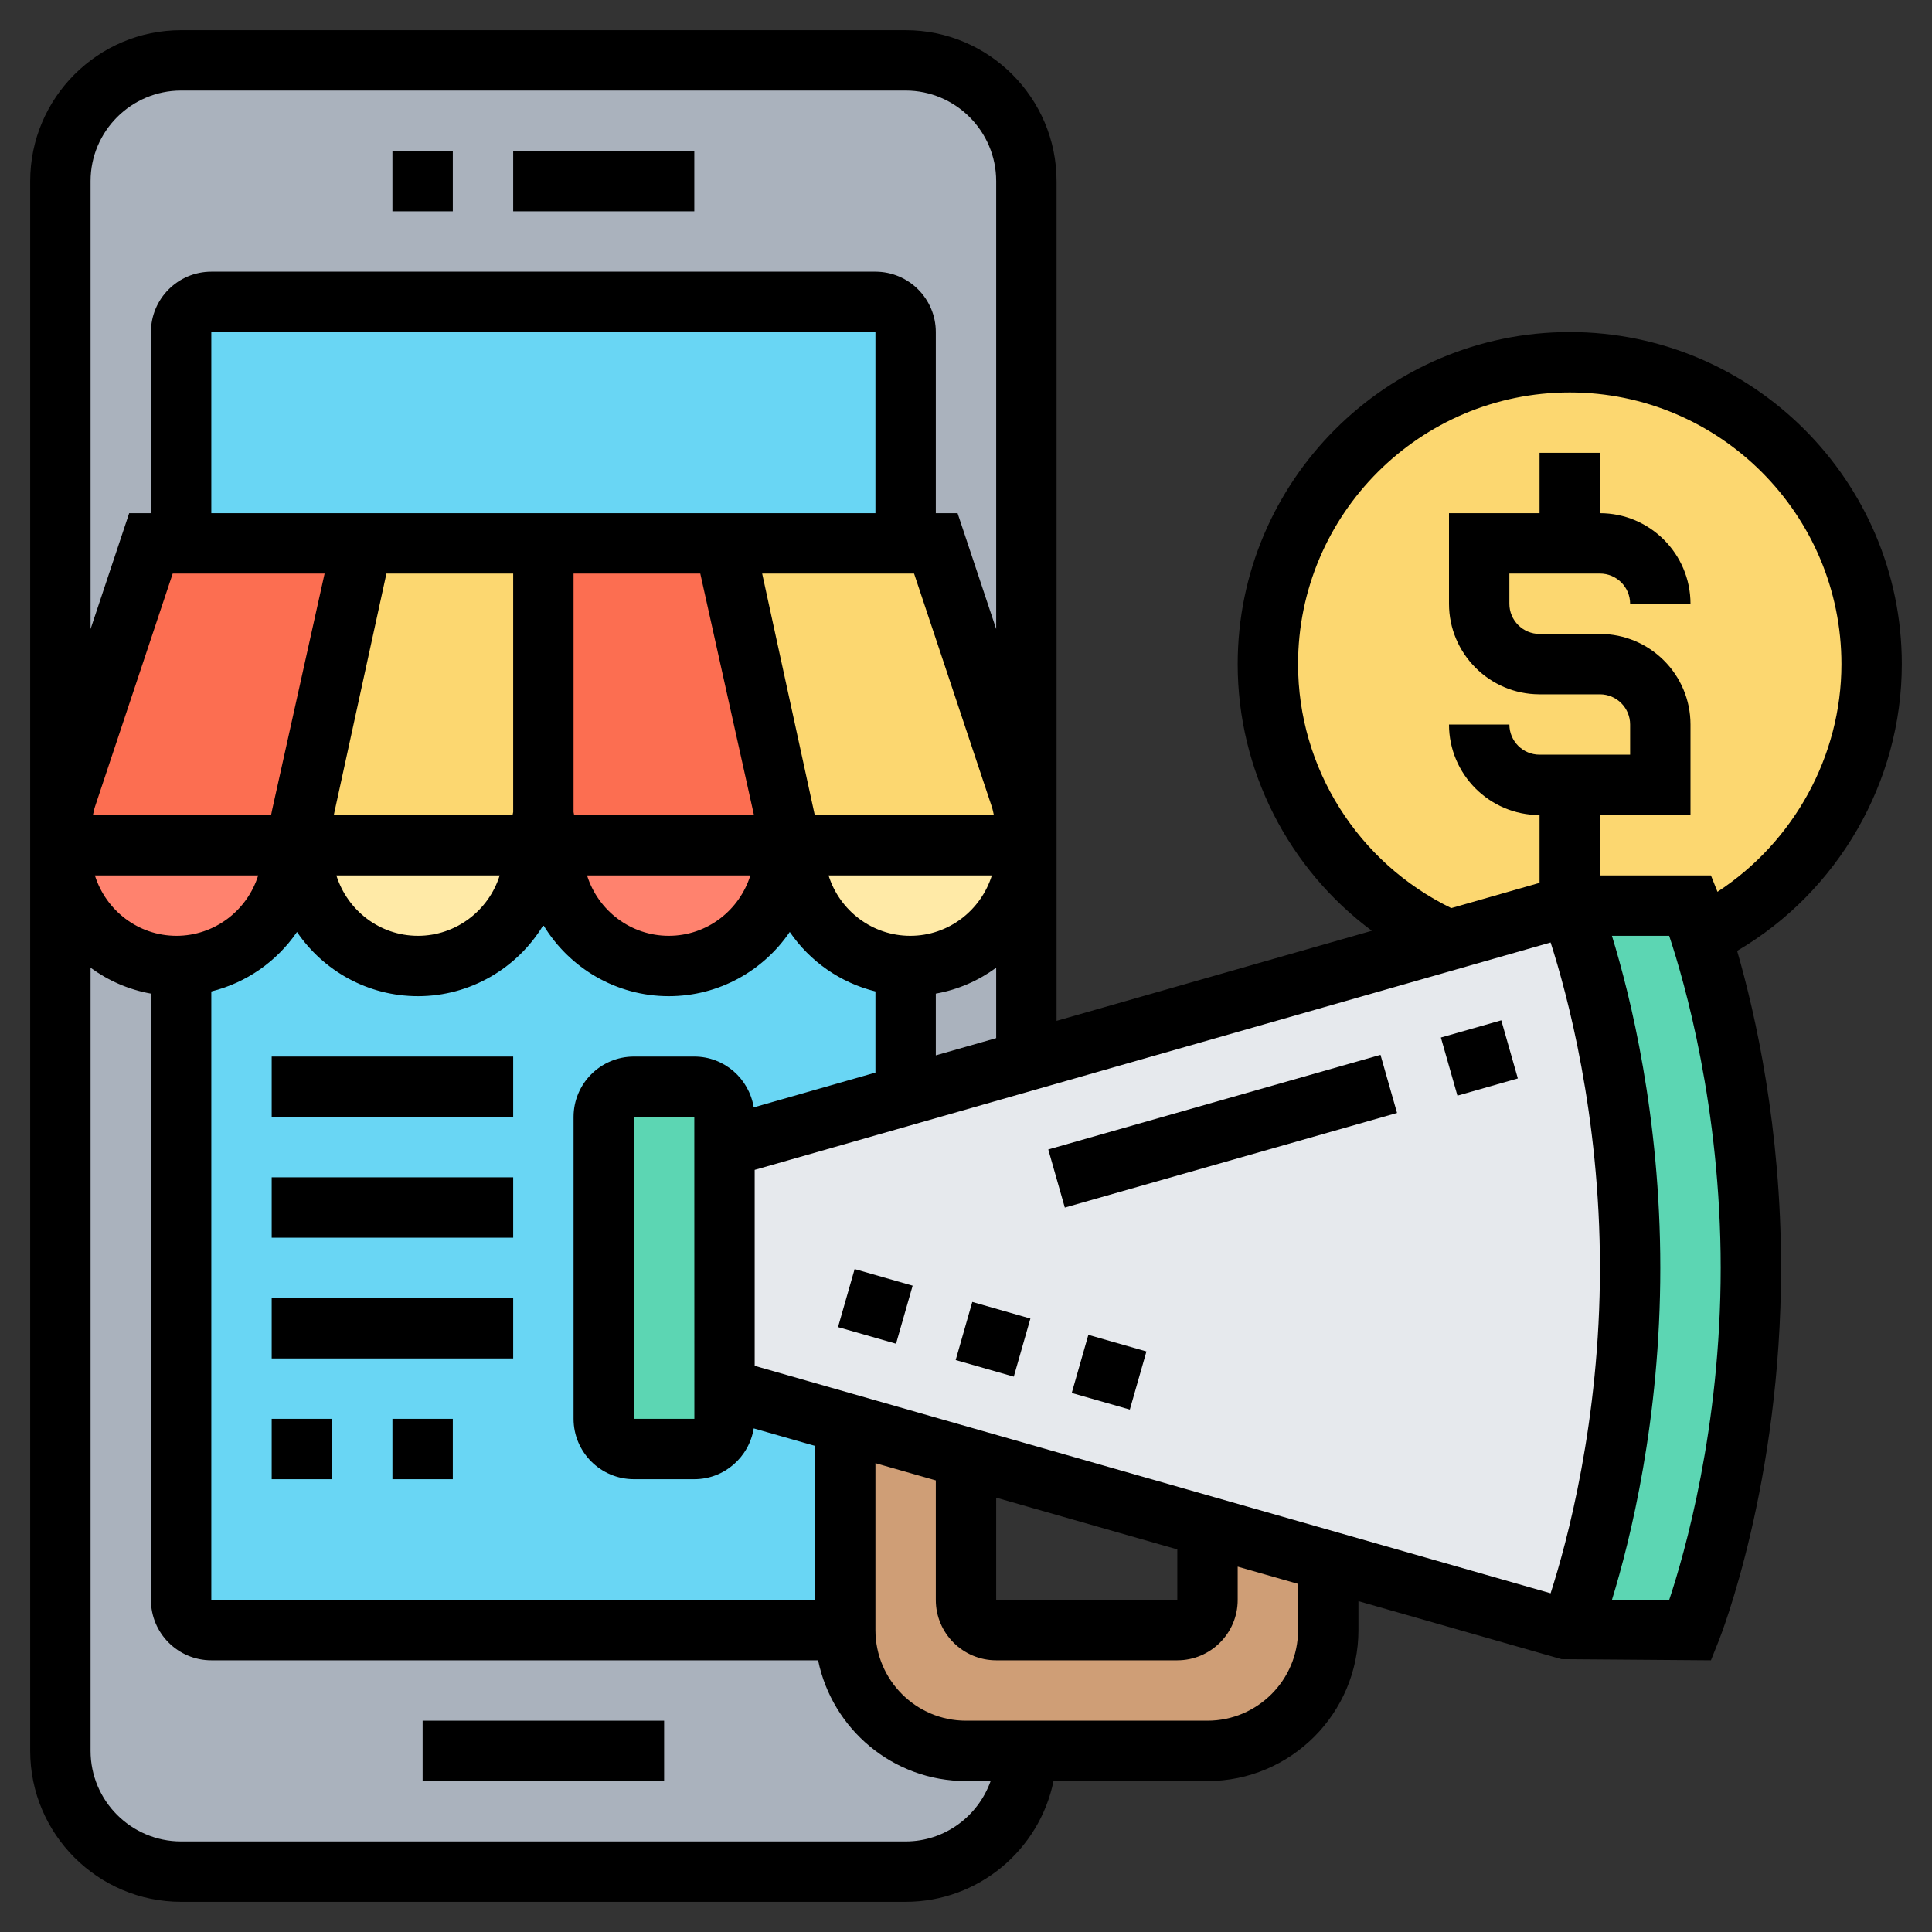<svg id="Layer_35" enable-background="new 0 0 64 64" height="512" viewBox="0 0 64 64" width="512" xmlns="http://www.w3.org/2000/svg"><rect x="0" y="0" width="64" height="64" fill="#333333" stroke="none"/><g fill="#aab2bd"><path d="m34 6v21.62c0-.41-.07-.82-.2-1.21l-2.8-8.41h-1v-7c0-.55-.45-1-1-1h-22c-.55 0-1 .45-1 1v7h-1l-2.8 8.41c-.13.39-.2.8-.2 1.21v-21.62c0-2.21 1.79-4 4-4h24c2.21 0 4 1.79 4 4z"/><path d="m34 28.15v6.99l-4 1.15v-4.29h.15c1.07 0 2.03-.43 2.72-1.13.7-.69 1.13-1.65 1.13-2.72z"/><path d="m32 58h2c0 2.21-1.79 4-4 4h-24c-2.21 0-4-1.79-4-4v-29.85c0 2.13 1.72 3.85 3.85 3.85h.15v12 9c0 .55.45 1 1 1h21c0 2.21 1.79 4 4 4z"/></g><path d="m30 11v7h-6-6-6-6v-7c0-.55.45-1 1-1h22c.55 0 1 .45 1 1z" fill="#69d6f4"/><path d="m6 26v18 9c0 .55.45 1 1 1h23v-28z" fill="#69d6f4"/><path d="m18 18v9l-.2 1h-7.8v-1l2-9z" fill="#fcd770"/><path d="m33.8 26.41c.13.39.2.8.2 1.21v.38h-7.8l-.2-1-2-9h6 1z" fill="#fcd770"/><path d="m26.2 28h7.8v.15c0 1.07-.43 2.03-1.13 2.72-.69.7-1.65 1.13-2.72 1.13-.05 0-.1 0-.15 0-1.77-.07-3.27-1.34-3.62-3.09z" fill="#ffeaa7"/><path d="m10 28h7.8l-.18.91c-.18.9-.66 1.67-1.33 2.22s-1.53.87-2.44.87c-2.13 0-3.85-1.72-3.85-3.85z" fill="#ffeaa7"/><path d="m26 27v1h-7.8l-.2-1v-9h6z" fill="#fc6e51"/><path d="m9.8 28h-7.8v-.38c0-.41.07-.82.2-1.21l2.8-8.41h1 6l-2 9z" fill="#fc6e51"/><path d="m18.2 28h7.8v.15c0 2.13-1.72 3.85-3.85 3.85-.91 0-1.77-.32-2.44-.87s-1.15-1.32-1.33-2.22z" fill="#ff826e"/><path d="m5.85 32c-2.13 0-3.85-1.72-3.85-3.85v-.15h7.8l-.18.91c-.18.9-.66 1.67-1.33 2.22-.63.52-1.44.83-2.29.87-.05 0-.1 0-.15 0z" fill="#ff826e"/><path d="m52 30-4.03 1.15c-3.52-1.55-5.97-5.06-5.97-9.15 0-5.52 4.48-10 10-10s10 4.48 10 10c0 3.96-2.31 7.39-5.65 9.01-.21-.66-.35-1.01-.35-1.01z" fill="#fcd770"/><path d="m44 51.71v2.29c0 2.21-1.79 4-4 4h-6-2c-2.21 0-4-1.79-4-4v-6.86l4 1.15v4.71c0 .55.45 1 1 1h6c.55 0 1-.45 1-1v-2.43z" fill="#cf9e76"/><path d="m52 30s2 5 2 12-2 12-2 12l-8-2.29-4-1.14-8-2.28-4-1.15-4-1.14v-8l6-1.71 4-1.15 13.97-3.99z" fill="#e6e9ed"/><path d="m24 46v1c0 .55-.45 1-1 1h-2c-.55 0-1-.45-1-1v-3-7c0-.55.45-1 1-1h2c.55 0 1 .45 1 1v1z" fill="#5cd6b3"/><path d="m56.35 31.01c.57 1.79 1.65 5.85 1.65 10.99 0 7-2 12-2 12h-4s2-5 2-12-2-12-2-12h4s.14.35.35 1.01z" fill="#5cd6b3"/><path d="m34.78 36.445h11.44v2.001h-11.44z" transform="matrix(.962 -.274 .274 .962 -8.719 12.547)"/><path d="m47.96 34.017h2.08v2.001h-2.08z" transform="matrix(.962 -.274 .274 .962 -7.727 14.786)"/><path d="m28.019 42.275h2.001v2h-2.001z" transform="matrix(.275 -.961 .961 .275 -20.571 59.263)"/><path d="m31.866 43.373h2.001v2.001h-2.001z" transform="matrix(.275 -.962 .962 .275 -18.83 63.781)"/><path d="m35.712 44.472h2.001v2h-2.001z" transform="matrix(.275 -.962 .962 .275 -17.1 68.269)"/><path d="m13 5h2v2h-2z"/><path d="m17 5h6v2h-6z"/><path d="m14 57h8v2h-8z"/><path d="m63 22c0-6.065-4.935-11-11-11s-11 4.935-11 11c0 3.526 1.688 6.785 4.444 8.833l-10.444 2.984v-5.664-.529-21.624c0-2.757-2.243-5-5-5h-24c-2.757 0-5 2.243-5 5v21.624.529 29.847c0 2.757 2.243 5 5 5h24c2.414 0 4.434-1.721 4.899-4h5.101c2.757 0 5-2.243 5-5v-.96l6.726 1.922 4.951.038.252-.629c.084-.211 2.071-5.261 2.071-12.371 0-4.638-.844-8.388-1.455-10.501 3.339-1.958 5.455-5.596 5.455-9.499zm-11.634 9.221c.54 1.677 1.634 5.702 1.634 10.779s-1.094 9.101-1.634 10.779l-26.366-7.534v-6.491zm-18.366 18.391 6 1.714v1.674h-6zm-6 3.388h-20v-20.157c1.163-.288 2.17-.994 2.838-1.97.873 1.282 2.343 2.127 4.009 2.127 1.735 0 3.296-.932 4.153-2.356.858 1.425 2.418 2.356 4.153 2.356 1.665 0 3.136-.845 4.009-2.128.668.977 1.675 1.682 2.838 1.97v2.689l-4.032 1.152c-.153-.951-.974-1.683-1.968-1.683h-2c-1.103 0-2 .897-2 2v10c0 1.103.897 2 2 2h2c.994 0 1.815-.732 1.968-1.683l2.032.58zm3.153-22c-1.251 0-2.338-.827-2.706-2h5.41c-.363 1.155-1.431 2-2.704 2zm-11.133-4-.02-.099v-7.901h4.198l1.778 8zm-2.02-.099-.02.099h-5.923l1.744-8h4.199zm-.447 2.099c-.368 1.172-1.456 2-2.706 2-1.273 0-2.341-.845-2.704-2zm8.304 0c-.363 1.155-1.431 2-2.704 2-1.251 0-2.338-.827-2.706-2zm2.143-2h-.01l-1.742-8h5.032l2.575 7.724c.03.09.047.183.068.276zm2-10h-22v-6h22zm-23.279 2h5.032l-1.733 7.804-.04.196h-5.902c.021-.092.038-.186.068-.276zm2.832 10c-.368 1.172-1.456 2-2.706 2-1.273 0-2.341-.845-2.704-2zm14.449 18h-2.002v-10h2zm7.998-12.04v-2.045c.74-.131 1.416-.431 2-.858v2.332zm-25-31.96h24c1.654 0 3 1.346 3 3v14.838l-1.279-3.838h-.721v-6c0-1.103-.897-2-2-2h-22c-1.103 0-2 .897-2 2v6h-.721l-1.279 3.838v-14.838c0-1.654 1.346-3 3-3zm24 58h-24c-1.654 0-3-1.346-3-3v-25.943c.584.427 1.26.726 2 .858v20.085c0 1.103.897 2 2 2h20.101c.465 2.279 2.484 4 4.899 4h.816c-.414 1.161-1.514 2-2.816 2zm13-7c0 1.654-1.346 3-3 3h-8c-1.654 0-3-1.346-3-3v-5.531l2 .571v3.96c0 1.103.897 2 2 2h6c1.103 0 2-.897 2-2v-1.103l2 .571zm12.294-1h-1.897c.611-1.985 1.603-5.972 1.603-11s-.992-9.015-1.603-11h1.897c.508 1.526 1.706 5.689 1.706 11s-1.198 9.474-1.706 11zm1.6-23.458-.217-.542h-3.677v-2h3v-3c0-1.654-1.346-3-3-3h-2c-.552 0-1-.449-1-1v-1h3c.552 0 1 .449 1 1h2c0-1.654-1.346-3-3-3v-2h-2v2h-3v3c0 1.654 1.346 3 3 3h2c.552 0 1 .449 1 1v1h-3c-.552 0-1-.449-1-1h-2c0 1.654 1.346 3 3 3v2.246l-2.925.836c-3.088-1.503-5.075-4.629-5.075-8.082 0-4.962 4.037-9 9-9s9 4.038 9 9c0 3.05-1.584 5.896-4.106 7.542z"/><path d="m9 35h8v2h-8z"/><path d="m9 39h8v2h-8z"/><path d="m9 43h8v2h-8z"/><path d="m13 47h2v2h-2z"/><path d="m9 47h2v2h-2z"/></svg>